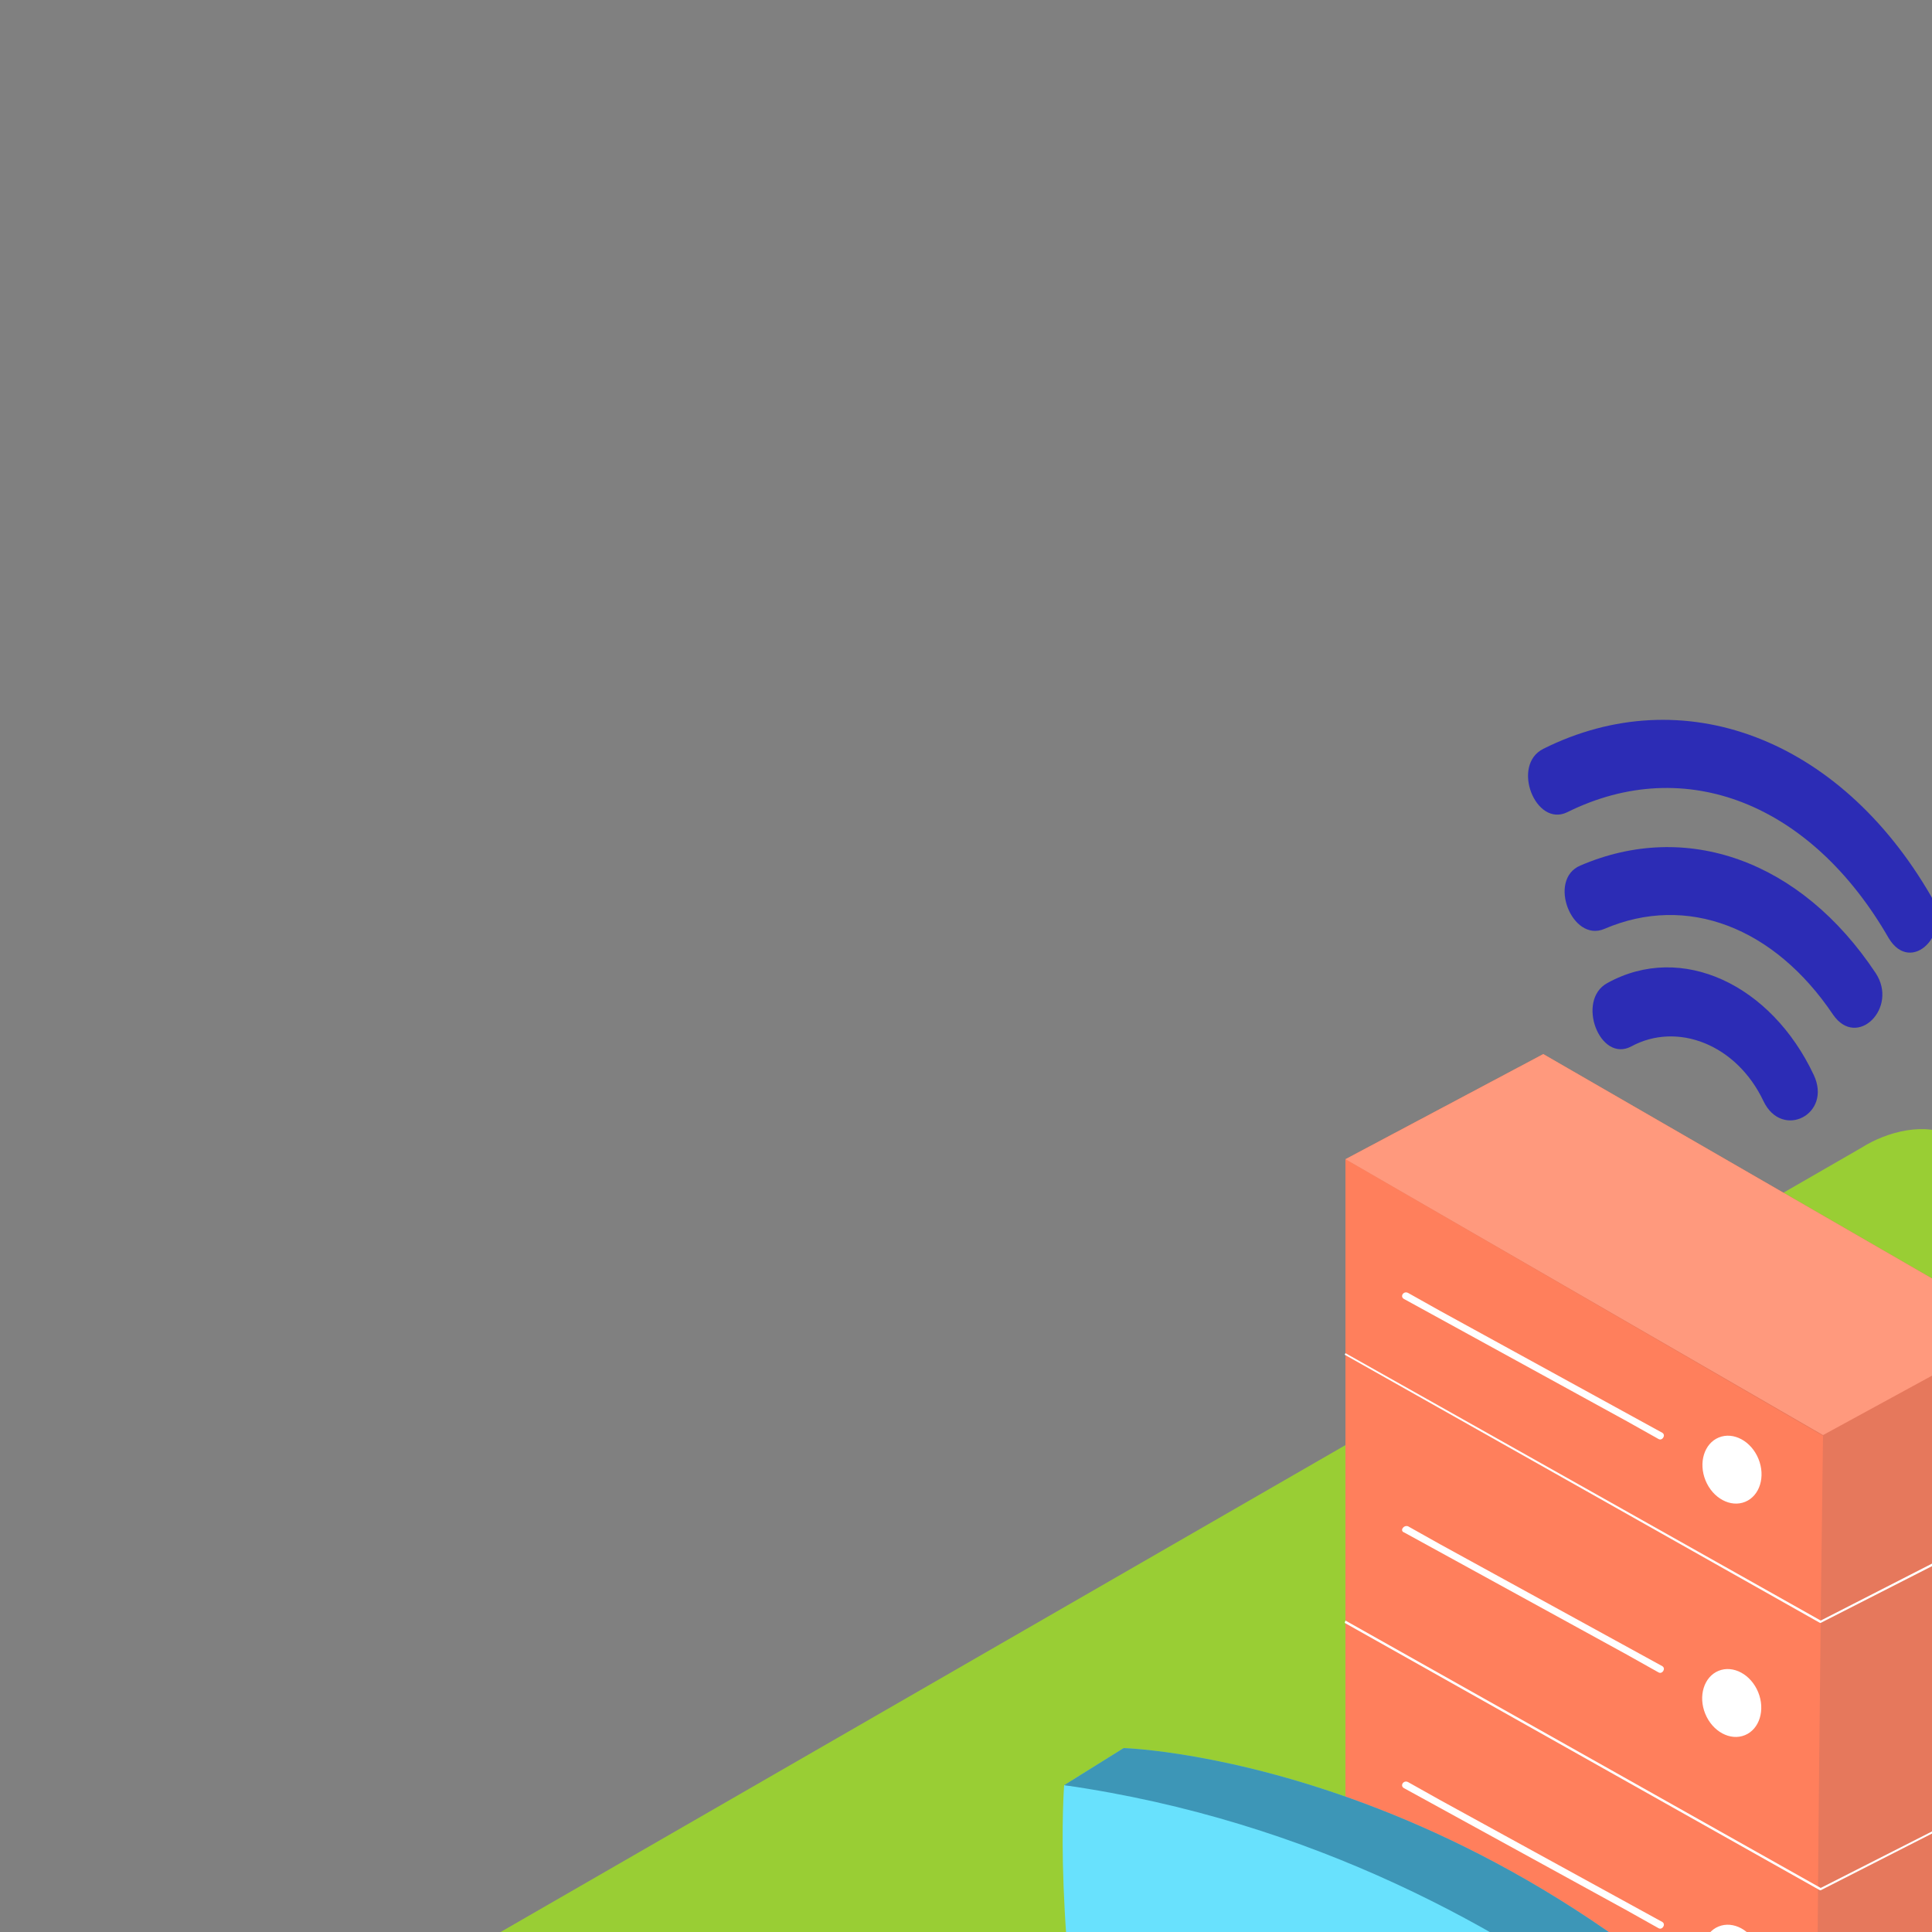 <svg transform="scale(2)" version="1.1" id="Layer_1" xmlns="http://www.w3.org/2000/svg" xmlns:xlink="http://www.w3.org/1999/xlink" x="0px" y="0px" viewBox="0 0 500 500" xml:space="preserve" class="show_show__wrapper__graphic__5Waiy "><rect x="0" y="0" width="500" height="500" fill="#808080" stroke="none"/><title>React</title><style type="text/css">
	.st0{fill:#99CE34;}
	.st1{opacity:0.32;fill:url(#SVGID_1_);enable-background:new    ;}
	.st2{opacity:0.32;fill:url(#SVGID_00000060734686357628852630000004716102117278821558_);enable-background:new    ;}
	.st3{fill:#68E1FD;}
	.st4{opacity:0.44;fill:#07375D;enable-background:new    ;}
	.st5{opacity:0.1;fill:#07375D;enable-background:new    ;}
	.st6{fill:#FF7F5C;}
	.st7{fill:#FFFFFF;}
	.st8{opacity:0.2;fill:#FFFFFF;enable-background:new    ;}
	.st9{fill:#2C2CB5;}
	.st10{fill:#5F5CEA;}
	.st11{fill:#FFC799;}
	.st12{fill:#07375D;}
</style><g id="background"><path class="st0" d="M246.3,422L25,291.2c-7-4-13.1-10.5-6.2-14.7l222.1-128c3.3-2.1,8.4-3.4,11.8-1.4L485,281.9
		c7,4.1,8.3,15.5,1.3,19.6L275.5,421.8C266.5,427,255.4,427.1,246.3,422z"></path><linearGradient id="SVGID_1_" gradientUnits="userSpaceOnUse" x1="230.86" y1="136.05" x2="343.36" y2="208.46" gradientTransform="matrix(1 0 0 -1 0 502)"><stop offset="0" style="stop-color: rgb(0, 0, 0); stop-opacity: 0;"></stop><stop offset="0.99" style="stop-color: rgb(0, 0, 0);"></stop></linearGradient><polyline class="st1" points="359.2,320.5 225.7,399.8 176.5,363.8 324.3,274.8 	"></polyline><linearGradient id="SVGID_00000097479554602849335910000016223651109516079008_" gradientUnits="userSpaceOnUse" x1="144.906" y1="162.792" x2="200.176" y2="198.722" gradientTransform="matrix(1 0 0 -1 0 502)"><stop offset="0" style="stop-color: rgb(0, 0, 0); stop-opacity: 0;"></stop><stop offset="0.99" style="stop-color: rgb(0, 0, 0);"></stop></linearGradient><path d="
		M163.8,363l97.4-58l-39.4-51.5l-119,71.6C122.4,338.9,143.2,350.8,163.8,363z" style="opacity: 0.32; fill: url(&quot;#SVGID_00000097479554602849335910000016223651109516079008_&quot;);"></path></g><g id="gear_2"><path class="st3" d="M388.1,317.9c-0.1,0.2-0.7,2.5-1.2,2s-3,0.6-3,0.6l-7-9l0.9-2.9h6.3"></path><path class="st3" d="M354,279.3l-0.7-2.3l-7.4-4v-12.7c0-0.2,7.2,4.2,7.2,4.2l0.3-0.7c0.4-1.9,1.1-3.8,2.2-5.5l-5.2-9.6l6.6-5
		l5,9.9h0c1.8-0.4,3.7-0.4,5.5,0.1v-9.5l9.5,5.3v10c1.9,1.8,3.6,3.7,5.1,5.8l5.7-3.6l6.5,12.3l-5.1,4.1l0.4,2.1
		c0.7,2.2,1.2,4.4,1.6,6.6l7.6,4.2v12.6l-7.2-4.3c-0.3,2.3-1.1,4.5-2.3,6.4l5.4,9.2l-6.9,5.2l-4.8-9.5h-6v9.5l-9-5.5v-9.3
		c-2.1-2-3.9-4.3-5.5-6.8l-5.4,3.7l-6.6-12.5l5.5-4l-0.5-1.9C354.8,282.2,354.4,280.7,354,279.3z"></path><polyline class="st3" points="336.9,265.6 345.2,260.5 347.3,263.6 344.1,270.4 	"></polyline><polyline class="st3" points="347.8,307.4 354,304.8 354,301 	"></polyline><polygon class="st3" points="367.8,325.2 376.9,320 374.6,313.1 366.4,315.5 	"></polygon><polygon class="st3" points="357.1,243.7 348,248.9 353,258.9 358.4,259 359.7,248.9 	"></polygon><ellipse class="st3" transform="matrix(0.931 -0.366 0.366 0.931 -79.907 152.505)" cx="362.6" cy="287.2" rx="4.1" ry="7.1"></ellipse><polygon class="st3" points="377,249.5 367.9,254.7 358.4,249.5 367.5,244.2 	"></polygon><polygon class="st3" points="378.7,266.9 387.8,261.6 394.2,273.9 385.1,279.1 	"></polygon><polygon class="st3" points="394.6,314.8 385.5,320 378.6,325.2 387.7,320 	"></polygon><path class="st4" d="M388.1,317.9c-0.1,0.2-0.7,2.5-1.2,2s-3,0.6-3,0.6l-7-9l0.9-2.9h6.3"></path><path class="st3" d="M354,279.3l-0.7-2.3l-7.4-4v-12.7c0-0.2,7.2,4.2,7.2,4.2l0.3-0.7c0.4-1.9,1.1-3.8,2.2-5.5l-5.2-9.6l6.6-5
		l5,9.9h0c1.8-0.4,3.7-0.4,5.5,0.1v-9.5l9.5,5.3v10c1.9,1.8,3.6,3.7,5.1,5.8l5.7-3.6l6.5,12.3l-5.1,4.1l0.4,2.1
		c0.7,2.2,1.2,4.4,1.6,6.6l7.6,4.2v12.6l-7.2-4.3c-0.3,2.3-1.1,4.5-2.3,6.4l5.4,9.2l-6.9,5.2l-4.8-9.5h-6v9.5l-9-5.5v-9.3
		c-2.1-2-3.9-4.3-5.5-6.8l-5.4,3.7l-6.6-12.5l5.5-4l-0.5-1.9C354.8,282.2,354.4,280.7,354,279.3z"></path><polyline class="st4" points="336.9,265.6 345.2,260.5 347.3,263.6 344.1,270.4 	"></polyline><polyline class="st3" points="347.8,307.4 354,304.8 354,301 	"></polyline><polygon class="st3" points="367.8,325.2 376.9,320 374.6,313.1 366.4,315.5 	"></polygon><polygon class="st3" points="357.1,243.7 348,248.9 353,258.9 358.4,259 359.7,248.9 	"></polygon><ellipse class="st3" transform="matrix(0.931 -0.366 0.366 0.931 -79.907 152.505)" cx="362.6" cy="287.2" rx="4.1" ry="7.1"></ellipse><polygon class="st3" points="378.7,266.9 387.8,261.6 394.2,273.9 385.1,279.1 	"></polygon><polygon class="st3" points="394.6,314.8 385.5,320 378.6,325.2 387.7,320 	"></polygon><path class="st4" d="M354,279.3l-0.7-2.3l-7.4-4v-12.7c0-0.2,7.2,4.2,7.2,4.2l0.3-0.7c0.4-1.9,1.1-3.8,2.2-5.5l-5.2-9.6l6.6-5
		l5,9.9h0c1.8-0.4,3.7-0.4,5.5,0.1v-9.5l9.5,5.3v10c1.9,1.8,3.6,3.7,5.1,5.8l5.7-3.6l6.5,12.3l-5.1,4.1l0.4,2.1
		c0.7,2.2,1.2,4.4,1.6,6.6l7.6,4.2v12.6l-7.2-4.3c-0.3,2.3-1.1,4.5-2.3,6.4l5.4,9.2l-6.9,5.2l-4.8-9.5h-6v9.5l-9-5.5v-9.3
		c-2.1-2-3.9-4.3-5.5-6.8l-5.4,3.7l-6.6-12.5l5.5-4l-0.5-1.9C354.8,282.2,354.4,280.7,354,279.3z"></path><polyline class="st5" points="347.8,307.4 354,304.8 354,301 	"></polyline><polygon class="st5" points="367.8,325.2 376.9,320 374.6,313.1 366.4,315.5 	"></polygon><ellipse class="st5" transform="matrix(0.931 -0.366 0.366 0.931 -79.907 152.505)" cx="362.6" cy="287.2" rx="4.1" ry="7.1"></ellipse><polygon class="st5" points="378.7,266.9 387.8,261.6 394.2,273.9 385.1,279.1 	"></polygon><polygon class="st5" points="394.6,314.8 385.5,320 378.6,325.2 387.7,320 	"></polygon><polyline class="st5" points="347.8,307.4 354,304.8 354,301 	"></polyline><polygon class="st4" points="367.8,325.2 376.9,320 374.6,313.1 366.4,315.5 	"></polygon><path class="st3" d="M344.9,284.6l-0.7-2.3l-7.4-4v-12.7c0-0.2,7.2,4.2,7.2,4.2l0.3-0.7c0.4-1.9,1.1-3.8,2.2-5.5l-5.2-9.6l6.6-5
		l5,9.9h0c1.8-0.4,3.7-0.4,5.5,0.1v-9.5l9.5,5.3v10c1.9,1.8,3.6,3.7,5.1,5.8l5.7-3.6l6.5,12.3l-5.1,4l0.4,2.1
		c0.7,2.2,1.2,4.4,1.6,6.6l7.6,4.2v12.6l-7.2-4.3c-0.3,2.3-1.1,4.5-2.3,6.4l5.4,9.2l-6.9,5.2l-4.8-9.5h-6v9.5l-9-5.5v-9.3
		c-2.1-2-3.9-4.3-5.5-6.8l-5.4,3.7l-6.6-12.5l5.5-4l-0.5-1.9C345.7,287.4,345.3,286,344.9,284.6z"></path><ellipse class="st4" transform="matrix(0.931 -0.366 0.366 0.931 -79.907 152.505)" cx="362.6" cy="287.2" rx="4.1" ry="7.1"></ellipse><polygon class="st4" points="394.6,314.8 385.5,320 378.6,325.2 387.7,320 	"></polygon><polygon class="st3" points="377,249.5 367.9,254.7 358.4,249.5 367.5,244.2 	"></polygon><polygon class="st4" points="377,249.4 367.9,254.7 358.4,249.5 367.5,244.2 	"></polygon><polygon class="st3" points="398.7,290.9 389.6,296.1 389.6,308.7 398.7,303.4 	"></polygon><polygon class="st4" points="398.7,290.9 389.6,296.1 389.6,308.7 398.7,303.4 	"></polygon></g><g id="storage_2"><polyline class="st6" points="282,183.2 304.7,171.1 359.2,202.6 359.2,320.5 336.7,333.4 	"></polyline><polyline class="st5" points="282,183.2 304.7,171.1 359.2,202.6 359.2,320.5 336.7,333.4 	"></polyline><path class="st6" d="M336.7,333.4c-1.7-0.1,0-118.6,0-118.6L282,183.2v119.5L336.7,333.4z"></path><polygon class="st7" points="336.5,236.3 336.4,236.3 281.9,205.6 282.1,205.4 336.5,236 359.1,224.5 359.2,224.7 	"></polygon><polygon class="st7" points="336.5,267 336.4,267 281.9,236.3 282.1,236 336.5,266.6 359.1,255.1 359.2,255.4 	"></polygon><polygon class="st7" points="336.5,294.6 336.4,294.5 281.9,263.9 282.1,263.6 336.5,294.2 359.1,282.7 359.2,283 	"></polygon><polygon class="st7" points="336.5,322.4 336.4,322.4 281.9,291.7 282.1,291.5 336.5,322.1 359.1,310.6 359.2,310.8 	"></polygon><polygon class="st6" points="336.7,214.8 359.2,202.6 304.7,171.1 282,183.2 	"></polygon><polygon class="st8" points="336.7,214.8 359.2,202.6 304.7,171.1 282,183.2 	"></polygon><ellipse class="st7" transform="matrix(0.925 -0.379 0.379 0.925 -58.565 140.084)" cx="326.4" cy="218.7" rx="3.3" ry="4"></ellipse><path class="st7" d="M288.7,199.2l25.5,14l3.6,2c0.2,0.1,0.5,0.1,0.6-0.2c0.1-0.2,0.1-0.5-0.2-0.6l-25.5-14l-3.6-2
		C288.6,198.1,288.2,198.9,288.7,199.2L288.7,199.2z"></path><ellipse class="st7" transform="matrix(0.925 -0.379 0.379 0.925 -68.73 142.082)" cx="326.4" cy="245.6" rx="3.3" ry="4"></ellipse><path class="st7" d="M288.7,226l25.5,14l3.6,2c0.2,0.1,0.5,0.1,0.6-0.2c0.1-0.2,0.1-0.5-0.2-0.6l-25.5-14l-3.6-2
		C288.6,224.9,288.2,225.7,288.7,226L288.7,226z"></path><ellipse class="st7" transform="matrix(0.925 -0.379 0.379 0.925 -79.835 144.272)" cx="326.4" cy="274.8" rx="3.3" ry="4"></ellipse><path class="st7" d="M288.7,255.3l25.5,14l3.6,2c0.2,0.1,0.5,0.1,0.6-0.2c0.1-0.2,0.1-0.5-0.2-0.6l-25.5-14l-3.6-2
		C288.6,254.2,288.2,255,288.7,255.3L288.7,255.3z"></path><ellipse class="st7" transform="matrix(0.925 -0.379 0.379 0.925 -89.919 146.254)" cx="326.4" cy="301.4" rx="3.3" ry="4"></ellipse><path class="st7" d="M288.7,281.9l25.5,14l3.6,2c0.5,0.3,1-0.5,0.5-0.8l-25.5-14l-3.6-2C288.6,280.8,288.2,281.6,288.7,281.9
		L288.7,281.9z"></path></g><g id="wifi"><g id="wifi-2"><path class="st9" d="M234.7,139.1c-5.5-11.7-17.1-17.2-26.7-11.9c-4.1,2.2-1,10.4,3.1,8.2c5.9-3.2,13.6-0.3,17.1,7.1
			C230.6,147.5,237.1,144.2,234.7,139.1z"></path><path class="st9" d="M242.7,125.9c-9.7-14.6-24.5-19.8-38.2-13.9c-4.3,1.8-1.1,10,3.1,8.2c10.7-4.6,22-0.2,29.6,11.1
			C240.3,135.8,245.7,130.4,242.7,125.9z"></path><path class="st9" d="M249.9,116c-11.9-20.6-32.2-28.1-50.2-19.1c-4.2,2.1-1,10.2,3.1,8.2c15.3-7.6,31.6-1.1,41.6,16.3
			C247.3,126.2,252.7,120.8,249.9,116z"></path></g><path class="st9" d="M347,170.2c-5.5-11.7-17.1-17.2-26.7-11.9c-4.1,2.2-1,10.4,3.2,8.2c5.9-3.2,13.6-0.3,17.1,7.1
		C343,178.6,349.4,175.3,347,170.2z"></path><path class="st9" d="M355,157.1c-9.7-14.6-24.5-19.8-38.2-13.9c-4.2,1.8-1.1,10,3.2,8.2c10.7-4.6,22-0.2,29.6,11.1
		C352.6,166.9,358,161.6,355,157.1z"></path><path class="st9" d="M362.3,147.2c-11.9-20.7-32.3-28.1-50.2-19.2c-4.2,2.1-1,10.3,3.1,8.2c15.3-7.6,31.6-1.1,41.6,16.3
		C359.6,157.3,365,151.9,362.3,147.2z"></path></g><g id="gear_1"><path class="st3" d="M299,232.3c-0.1,0.2-0.7,2.5-1.2,2s-3,0.6-3,0.6l-7-9l0.9-2.9h6.3"></path><path class="st3" d="M264.9,193.7l-0.7-2.3l-7.4-4v-12.7c0-0.2,7.2,4.2,7.2,4.2l0.3-0.7c0.4-1.9,1.1-3.8,2.2-5.5l-5.2-9.6l6.6-5
		l5,9.9l0,0c1.8-0.4,3.7-0.4,5.5,0.1v-9.5l9.5,5.3v10c1.9,1.8,3.6,3.7,5.1,5.8l5.7-3.6l6.5,12.3l-5.1,4l0.4,2.1
		c0.6,2.2,1.2,4.4,1.6,6.6l7.6,4.2v12.6l-7.2-4.3c-0.3,2.3-1.1,4.5-2.3,6.4l5.4,9.2l-6.9,5.2l-4.8-9.5h-6v9.5l-9-5.5v-9.3
		c-2.1-2-3.9-4.3-5.5-6.8l-5.4,3.7l-6.6-12.6l5.5-4l-0.5-1.9C265.7,196.5,265.3,195.1,264.9,193.7z"></path><polyline class="st3" points="247.8,179.9 256.1,174.9 258.2,178 255,184.8 	"></polyline><polyline class="st3" points="258.7,221.7 264.9,219.1 264.9,215.4 	"></polyline><polygon class="st3" points="278.7,239.6 287.8,234.3 285.5,227.4 277.3,229.8 	"></polygon><polygon class="st3" points="268,158.1 258.8,163.3 263.8,173.3 269.3,173.4 270.6,163.3 	"></polygon><ellipse class="st3" transform="matrix(0.931 -0.366 0.366 0.931 -54.761 113.984)" cx="273.5" cy="201.6" rx="4.1" ry="7.1"></ellipse><polygon class="st3" points="287.9,163.8 278.8,169.1 269.3,163.8 278.4,158.6 	"></polygon><polygon class="st3" points="289.6,181.2 298.7,176 305.1,188.3 296,193.5 	"></polygon><polygon class="st3" points="305.5,229.1 296.4,234.4 289.5,239.6 298.6,234.3 	"></polygon><path class="st4" d="M299,232.3c-0.1,0.2-0.7,2.5-1.2,2s-3,0.6-3,0.6l-7-9l0.9-2.9h6.3"></path><path class="st3" d="M264.9,193.7l-0.7-2.3l-7.4-4v-12.7c0-0.2,7.2,4.2,7.2,4.2l0.3-0.7c0.4-1.9,1.1-3.8,2.2-5.5l-5.2-9.6l6.6-5
		l5,9.9l0,0c1.8-0.4,3.7-0.4,5.5,0.1v-9.5l9.5,5.3v10c1.9,1.8,3.6,3.7,5.1,5.8l5.7-3.6l6.5,12.3l-5.1,4l0.4,2.1
		c0.6,2.2,1.2,4.4,1.6,6.6l7.6,4.2v12.6l-7.2-4.3c-0.3,2.3-1.1,4.5-2.3,6.4l5.4,9.2l-6.9,5.2l-4.8-9.5h-6v9.5l-9-5.5v-9.3
		c-2.1-2-3.9-4.3-5.5-6.8l-5.4,3.7l-6.6-12.6l5.5-4l-0.5-1.9C265.7,196.5,265.3,195.1,264.9,193.7z"></path><polyline class="st4" points="247.8,179.9 256.1,174.9 258.2,178 255,184.8 	"></polyline><polyline class="st3" points="258.7,221.7 264.9,219.1 264.9,215.4 	"></polyline><polygon class="st3" points="278.7,239.6 287.8,234.3 285.5,227.4 277.3,229.8 	"></polygon><polygon class="st3" points="268,158.1 258.8,163.3 263.8,173.3 269.3,173.4 270.6,163.3 	"></polygon><ellipse class="st3" transform="matrix(0.931 -0.366 0.366 0.931 -54.761 113.984)" cx="273.5" cy="201.6" rx="4.1" ry="7.1"></ellipse><polygon class="st3" points="289.6,181.2 298.7,176 305.1,188.3 296,193.5 	"></polygon><polygon class="st3" points="305.5,229.1 296.4,234.4 289.5,239.6 298.6,234.3 	"></polygon><path class="st4" d="M264.9,193.7l-0.7-2.3l-7.4-4v-12.7c0-0.2,7.2,4.2,7.2,4.2l0.3-0.7c0.4-1.9,1.1-3.8,2.2-5.5l-5.2-9.6l6.6-5
		l5,9.9l0,0c1.8-0.4,3.7-0.4,5.5,0.1v-9.5l9.5,5.3v10c1.9,1.8,3.6,3.7,5.1,5.8l5.7-3.6l6.5,12.3l-5.1,4l0.4,2.1
		c0.6,2.2,1.2,4.4,1.6,6.6l7.6,4.2v12.6l-7.2-4.3c-0.3,2.3-1.1,4.5-2.3,6.4l5.4,9.2l-6.9,5.2l-4.8-9.5h-6v9.5l-9-5.5v-9.3
		c-2.1-2-3.9-4.3-5.5-6.8l-5.4,3.7l-6.6-12.6l5.5-4l-0.5-1.9C265.7,196.5,265.3,195.1,264.9,193.7z"></path><polyline class="st5" points="258.7,221.7 264.9,219.1 264.9,215.4 	"></polyline><polygon class="st5" points="278.7,239.6 287.8,234.3 285.5,227.4 277.3,229.8 	"></polygon><ellipse class="st5" transform="matrix(0.931 -0.366 0.366 0.931 -54.761 113.984)" cx="273.5" cy="201.6" rx="4.1" ry="7.1"></ellipse><polygon class="st5" points="289.6,181.2 298.7,176 305.1,188.3 296,193.5 	"></polygon><polygon class="st5" points="305.5,229.1 296.4,234.4 289.5,239.6 298.6,234.3 	"></polygon><polyline class="st5" points="258.7,221.7 264.9,219.1 264.9,215.4 	"></polyline><polygon class="st4" points="278.7,239.6 287.8,234.3 285.5,227.4 277.3,229.8 	"></polygon><path class="st3" d="M255.8,198.9l-0.7-2.3l-7.4-4v-12.7c0-0.2,7.2,4.2,7.2,4.2l0.3-0.7c0.4-1.9,1.1-3.8,2.2-5.4l-5.2-9.6l6.6-5
		l5,9.9l0,0c1.8-0.4,3.7-0.4,5.5,0.1v-9.5l9.5,5.3v10c1.8,1.8,3.5,3.7,5,5.8l5.7-3.6l6.5,12.2l-5.1,4.1l0.4,2.1
		c0.7,2.2,1.2,4.4,1.6,6.6l7.6,4.2V223l-7.2-4.3c-0.3,2.3-1.1,4.5-2.3,6.4l5.4,9.2l-6.9,5.2l-4.8-9.5h-6v9.5l-9-5.5v-9.3
		c-2.1-2-3.9-4.3-5.5-6.8l-5.4,3.7l-6.6-12.6l5.5-4l-0.5-1.9C256.6,201.8,256.2,200.4,255.8,198.9z"></path><ellipse class="st4" transform="matrix(0.931 -0.366 0.366 0.931 -54.761 113.984)" cx="273.5" cy="201.6" rx="4.1" ry="7.1"></ellipse><polygon class="st4" points="305.5,229.1 296.4,234.4 289.5,239.6 298.6,234.3 	"></polygon><polygon class="st3" points="287.9,163.8 278.8,169.1 269.3,163.8 278.4,158.6 	"></polygon><polygon class="st4" points="287.9,163.8 278.8,169.1 269.3,163.9 278.4,158.6 	"></polygon><polygon class="st3" points="309.6,205.2 300.5,210.5 300.5,223 309.6,217.8 	"></polygon><polygon class="st4" points="309.6,205.2 300.5,210.5 300.5,223 309.6,217.8 	"></polygon></g><g id="storage_1"><polyline class="st6" points="174.1,150 199.7,136.4 261.2,171.9 261.2,305 235.9,319.7 	"></polyline><polyline class="st5" points="174.1,150 199.7,136.4 261.2,171.9 261.2,305 235.9,319.7 	"></polyline><path class="st6" d="M235.9,319.7c-1.9-0.2,0-133.9,0-133.9L174.1,150v134.9L235.9,319.7z"></path><polygon class="st7" points="235.6,210 235.5,210 174,175.3 174.1,175.1 235.6,209.7 261.2,196.6 261.3,196.9 	"></polygon><polygon class="st7" points="235.6,244.6 235.5,244.6 174,210 174.1,209.7 235.6,244.3 261.2,231.3 261.3,231.5 	"></polygon><polygon class="st7" points="235.6,275.8 235.5,275.8 174,241.1 174.1,240.9 235.6,275.5 261.2,262.4 261.3,262.7 	"></polygon><polygon class="st7" points="235.6,307.2 235.5,307.2 174,272.6 174.1,272.3 235.6,306.9 261.2,293.9 261.3,294.1 	"></polygon><polygon class="st6" points="235.9,185.7 261.2,171.9 199.7,136.4 174.1,150 	"></polygon><polygon class="st8" points="235.9,185.7 261.2,171.9 199.7,136.4 174.1,150 	"></polygon><ellipse class="st7" transform="matrix(0.925 -0.379 0.379 0.925 -55.352 99.209)" cx="224.2" cy="190.2" rx="3.7" ry="4.5"></ellipse><path class="st7" d="M181.7,168.1l28.8,15.8l4.1,2.3c0.5,0.3,1-0.5,0.5-0.8l-28.8-15.8l-4.1-2.3C181.6,167,181.1,167.8,181.7,168.1
		z"></path><ellipse class="st7" transform="matrix(0.925 -0.379 0.379 0.925 -66.832 101.469)" cx="224.2" cy="220.4" rx="3.7" ry="4.5"></ellipse><path class="st7" d="M181.7,198.3l28.8,15.8l4.1,2.3c0.5,0.3,1-0.5,0.5-0.8l-28.8-15.8l-4.1-2.3
		C181.6,197.3,181.1,198.1,181.7,198.3z"></path><ellipse class="st7" transform="matrix(0.925 -0.379 0.379 0.925 -79.375 103.936)" cx="224.2" cy="253.5" rx="3.7" ry="4.5"></ellipse><path class="st7" d="M181.7,231.4l28.8,15.8l4.1,2.3c0.5,0.3,1-0.5,0.5-0.8l-28.8-15.8l-4.1-2.3
		C181.6,230.3,181.1,231.1,181.7,231.4z"></path><ellipse class="st7" transform="matrix(0.925 -0.379 0.379 0.925 -90.763 106.177)" cx="224.2" cy="283.5" rx="3.7" ry="4.5"></ellipse><path class="st7" d="M181.7,261.4l28.8,15.8l4.1,2.3c0.5,0.3,1-0.5,0.5-0.8l-28.8-15.8l-4.1-2.3
		C181.6,260.4,181.1,261.2,181.7,261.4L181.7,261.4z"></path></g><g id="shield"><path class="st3" d="M137.7,231c0,0-6.2,77.2,51.2,144.8c0,0,22.7-0.4,45.3-38.4l6.6-38.4l-2.2-14.6l-30.4-28.9
		c0,0-38.8-19-39.5-20.1S137.7,231,137.7,231z"></path><path class="st3" d="M238.3,287.7c1.5,84.1-49.4,88.1-49.4,88.1c66.6-12.8,54.8-91.4,54.8-91.4"></path><path class="st3" d="M238.3,287.7c0,0-36.2-47.5-100.6-56.7l7.7-4.8c0,0,54.9,1.5,98.4,58.1L238.3,287.7z"></path><path class="st4" d="M238.3,287.7c1.5,84.1-49.4,88.1-49.4,88.1c66.6-12.8,54.8-91.4,54.8-91.4"></path><path class="st4" d="M238.3,287.7c0,0-36.2-47.5-100.6-56.7l7.7-4.8c0,0,54.9,1.5,98.4,58.1L238.3,287.7z"></path><path class="st9" d="M198.9,338.8l7.4-4.8c0.1-0.1-4.9-3.8-4.9-3.8l-2.9,5.4"></path><polyline class="st9" points="170.5,281.5 177,277.2 178.6,285.8 172,284.5 	"></polyline><path class="st9" d="M179.6,277c-1.1-0.6-2.5-0.3-3.2,0.8c-0.2,0.4-0.3,0.7-0.3,1.2l-0.7,36.8c0,1.2,0.6,2.2,1.6,2.8l25.9,15.5
		c1.6,0.9,3.6,0.5,4.5-1.1c0.3-0.5,0.5-1.1,0.5-1.7v-36c0-1.2-0.7-2.3-1.7-2.9L179.6,277z"></path><path class="st10" d="M172.6,281.6c-1.1-0.6-2.5-0.3-3.2,0.8c-0.2,0.4-0.3,0.7-0.3,1.2l-0.7,36.8c0,1.2,0.6,2.2,1.6,2.8l25.9,15.4
		c1.6,0.9,3.6,0.5,4.5-1.1c0.3-0.5,0.5-1.1,0.5-1.7v-36c0-1.2-0.6-2.3-1.7-2.9L172.6,281.6z"></path><ellipse class="st3" transform="matrix(0.997 -7.950302e-02 7.950302e-02 0.997 -23.567 15.551)" cx="183.5" cy="303.7" rx="5.6" ry="8.9"></ellipse><path class="st3" d="M182.3,305h0.7c1,0,1.7,0.8,1.7,1.7v14c0,1-0.8,1.7-1.7,1.7h-0.7c-1,0-1.7-0.8-1.7-1.7v-14
		C180.6,305.8,181.4,305,182.3,305z"></path><ellipse class="st10" cx="197.8" cy="291.8" rx="2.7" ry="1.6"></ellipse><path class="st10" d="M189.6,263.3c-12.5-3-12.4,11.5-12.4,11.5v5.2c-0.1,0.8,0,1.5,0.2,2.2c0.6,0.6,1.5,1,2.4,0.9
		c0.8,0,1.8-0.1,2.2-0.8c0.2-0.6,0.3-1.3,0.2-2c-0.1-1.2-0.1-2.4-0.1-3.6c0.1-2.6,0.3-5.8,2-7.9c1.1-1.4,3-1.9,4.7-1.2
		c6.4,2.1,6.3,9.8,6.3,9.8v14.3h5.4v-14.6C200.5,277.2,199.4,265.7,189.6,263.3z"></path></g><g id="character"><path class="st11" d="M329.9,234.3c0.2,0.1,1.5-3.8,1.6-5.4s-1.3-7.3,0-7.7s2.1,4,2.1,4s0.2-9.4,1.4-9.4s1.2,5,1.2,5s1-6.4,2.2-6.2
		s0,7.6,0,7.6s0.9-6.3,2.3-5.9s0,6.8,0,6.8s1.1-2.9,2-2s-2.8,9.4-3.3,10.3s-3.8,6.2-4.1,6.4S329.9,234.3,329.9,234.3z"></path><path class="st11" d="M312.5,227.3c-2.3,1.4,6.5-9,6.3-10.6s1.3-7.3,0-7.7s-2.1,3.9-2.1,3.9s-0.2-9.3-1.4-9.3s-1.2,5-1.2,5
		s-1-6.4-2.2-6.2s0,7.6,0,7.6s-0.9-6.3-2.3-5.9s0,6.8,0,6.8s-1.1-2.9-2-2s1.9,7.3,2.4,8.2s-5.7,8.2-5.3,8.5S312.5,227.3,312.5,227.3
		z"></path><path class="st9" d="M277.8,244c0,0,16.4-12.6,17.8-13.6s14.2-13.6,14.2-13.6c2.8,1.4,5.6,2.7,8.6,3.8c0,0-11.2,15-16.1,19.2
		c-4.3,3.7-17.5,14-17.5,14"></path><path class="st12" d="M278,355.8c0,0-2.3,9.9-0.9,11c0,0,8.5-4.5,9.9-0.8c1.1,2.9-4.8,5.2-8.8,7.1c-3.4,1.6-10,3.6-11.2,0.8
		s4.4-23.7,4.4-23.7"></path><path class="st12" d="M303.8,372c0,0-0.7,10.1,0.9,11c0,0,9-4.8,10.9-1.4c1.5,2.7-4.9,6.5-8.2,8.1s-9.8,4.4-11.5,1.8
		s0.6-24.1,0.6-24.1"></path><path class="st3" d="M280.5,361c3.1-13.6,12.7-57.2,11.5-71c-1.4-16.4-14.1-11.6-14.1-11.6s-4.6,24.3-8,43.1
		c-2.7,14.9-4.9,34.1-5.7,41.5C269.6,365.6,276.5,365.2,280.5,361z"></path><path class="st3" d="M308.5,376c-0.3-21.4-0.5-77.8-6.5-91c-7.7-16.7-15.8,0.2-15.8,8c0,7.2,5.9,78.6,6.8,88.6
		C298.3,384.2,306.6,381.8,308.5,376z"></path><path class="st9" d="M302.1,285.8c0.9-8.6,3.3-34.3-0.1-36.8c-6.1-4.6-21.1-13.4-24.3-5c-2.4,6.5-1.9,26.1-0.4,36.9
		C284.6,285.2,293.9,287.8,302.1,285.8z"></path><path class="st11" d="M293,236.8c-0.2,0.2,0,6.7,0,6.7s-2.4,0.2-6.8-2.9l0.4-6.8L293,236.8z"></path><path class="st11" d="M290.9,221.6c0,0,2,4.9,4.1,6.6s4,5.4,2.1,8.6s-14.6-0.8-14.8-4.5S283.1,219.5,290.9,221.6z"></path><path d="M278.7,222.2c0,0,3-3.4,7.2-3.3s6.4,2.5,6,5s-3.5,3.4-3.6,4.8s2,8.2,1,9.9s-2.9,1.5-4.8,1.4s-8.1-4.6-9.3-9.9
		C274.7,226.9,276,223.7,278.7,222.2z"></path><path class="st9" d="M297.1,246.6c0,0,18.2-2.6,19.7-3.6s14.2-13.6,14.2-13.6c2.8,1.4,5.6,2.7,8.6,3.8c0,0-11.2,15-16.1,19.2
		c-4.3,3.7-21.9,11.8-21.9,11.8"></path></g></svg>
